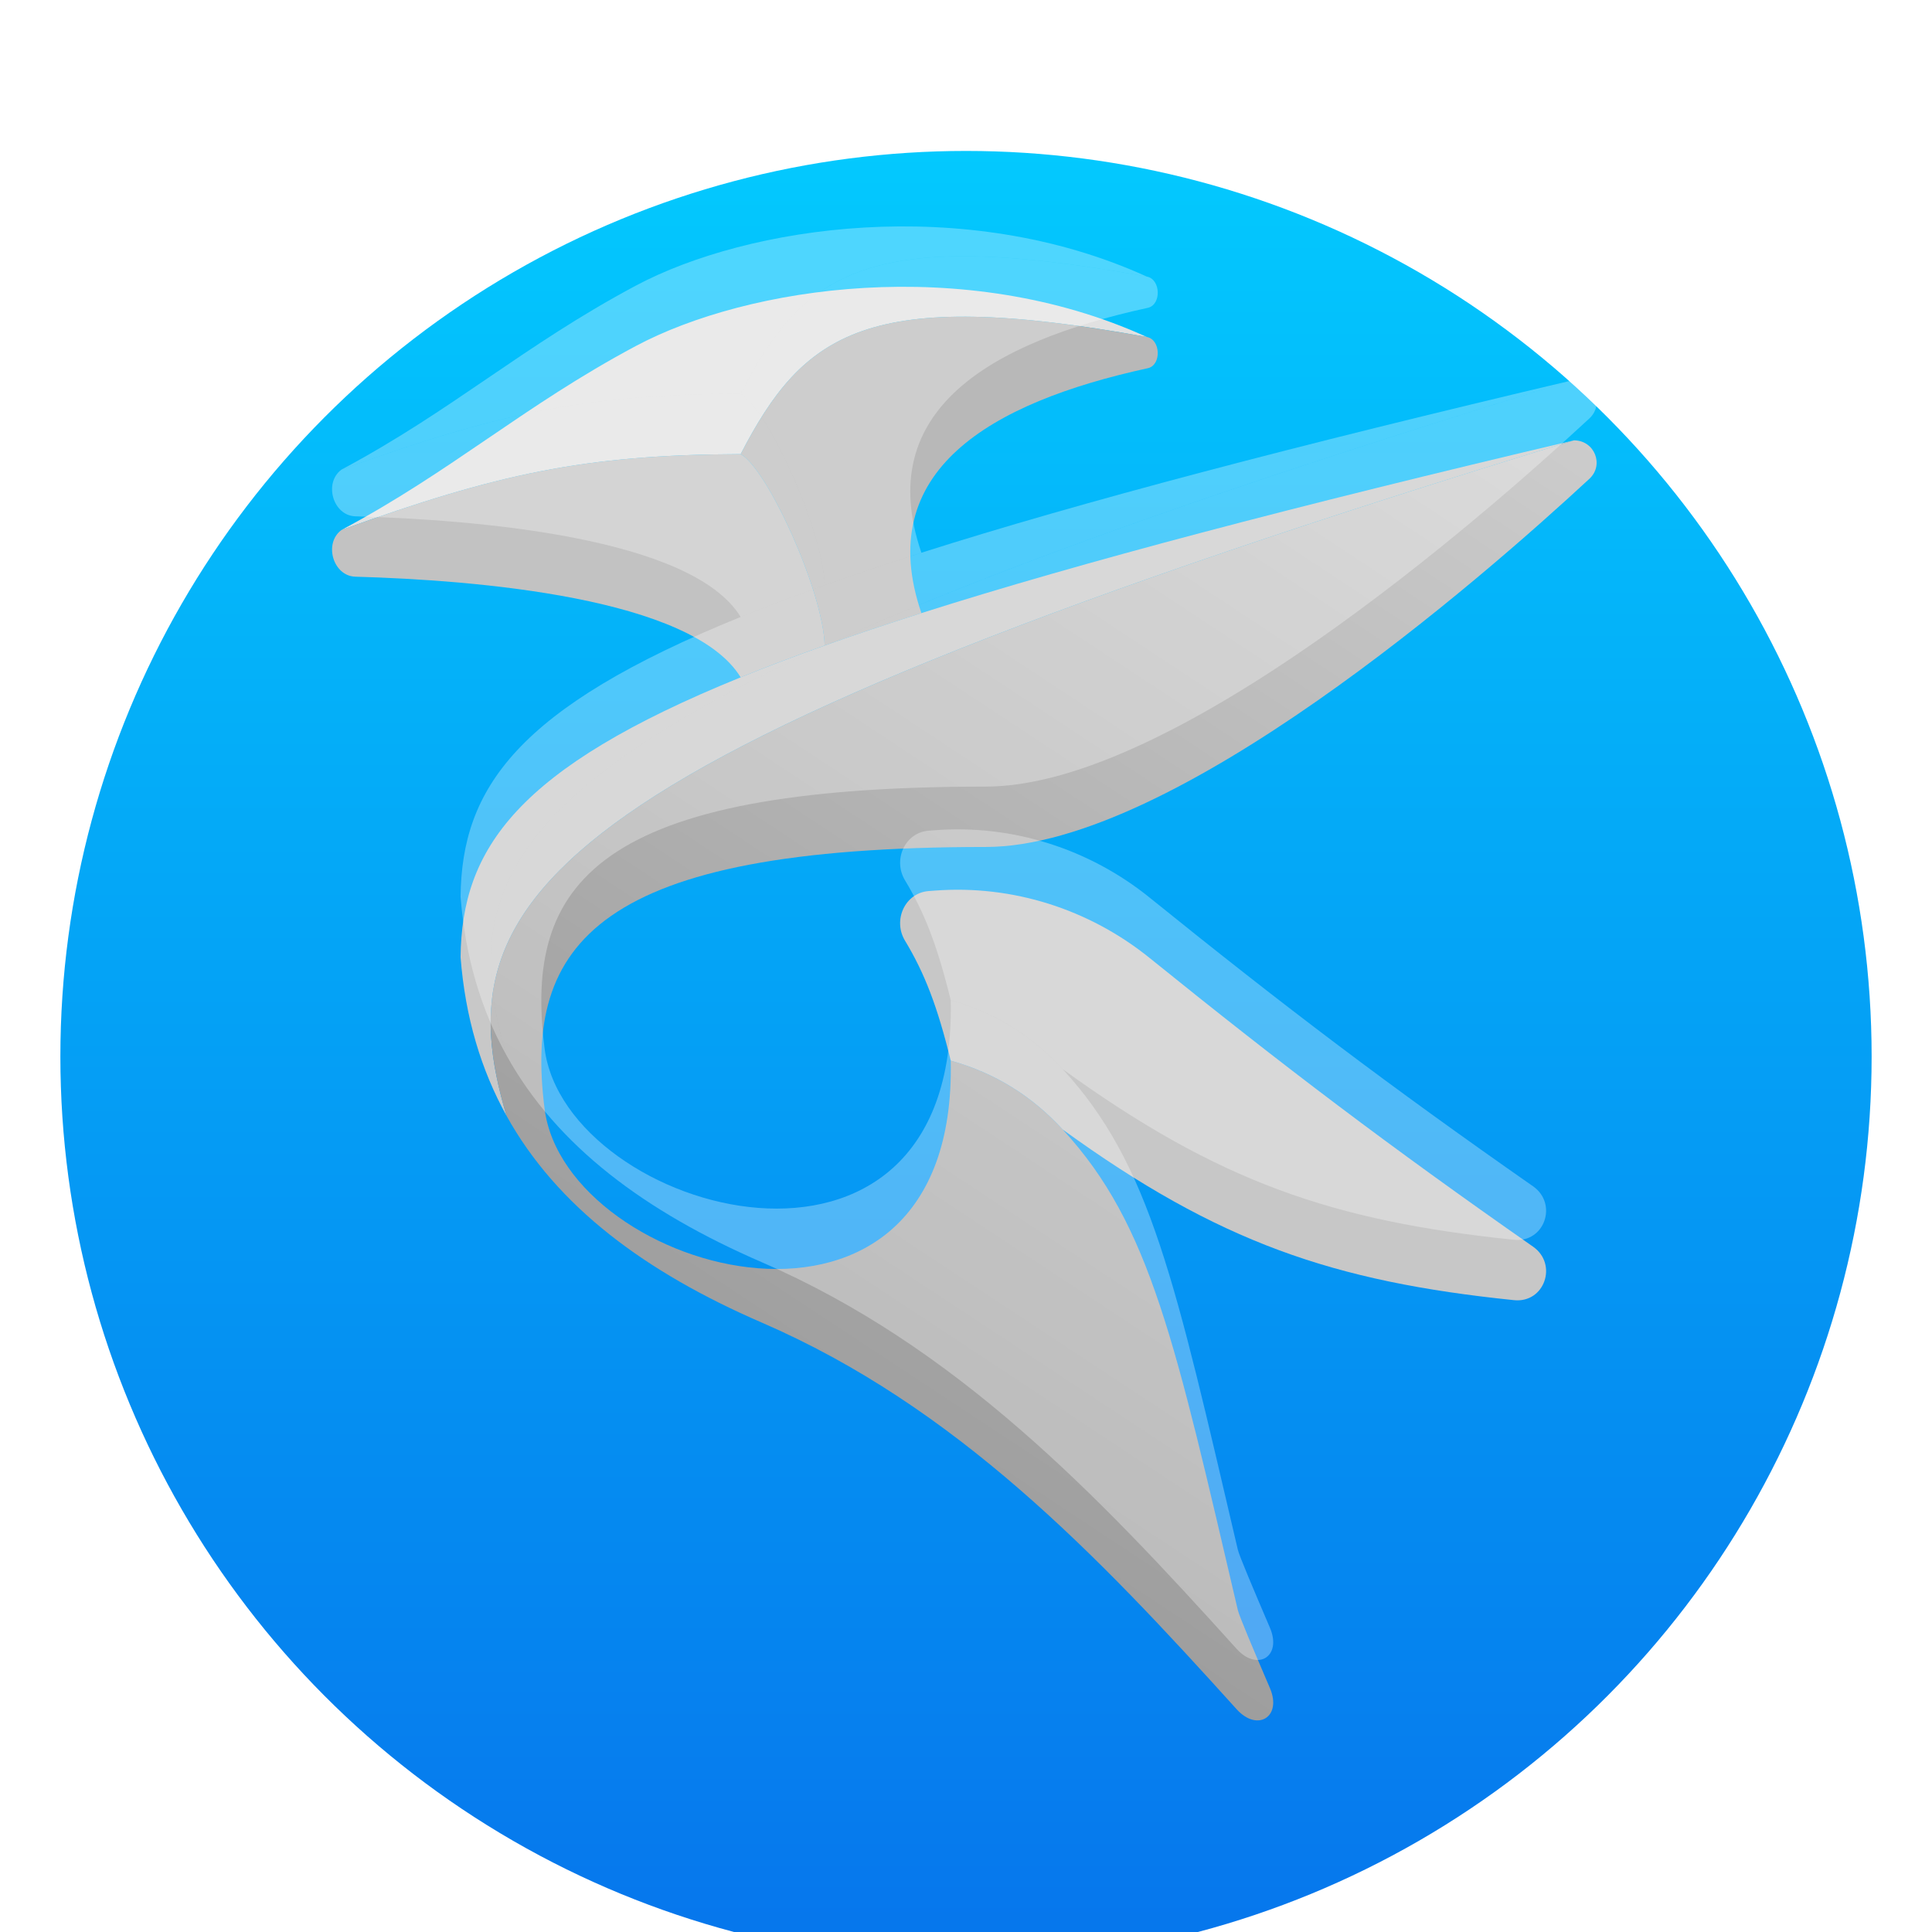 <svg width="128" height="128" viewBox="0 0 128 128" fill="none" xmlns="http://www.w3.org/2000/svg">
<g filter="url(#filter0_di_58_169)">
<circle cx="64" cy="62" r="60" fill="url(#paint0_linear_58_169)"/>
</g>
<g filter="url(#filter1_d_58_169)">
<path d="M75.978 18.325C63.866 12.808 49.535 14.97 42.112 18.931C34.689 22.891 29.97 27.196 22.627 31.11C32.93 27.397 38.716 26.123 49.071 26.087C53.24 18.029 57.466 14.964 75.978 18.325Z" fill="#E1E1E1"/>
<path d="M61.045 36.62C57.829 27.214 65.569 22.682 76.044 20.395C76.964 20.194 76.906 18.489 75.978 18.325C57.466 14.964 53.24 18.029 49.071 26.087C50.833 27.049 54.536 35.157 54.638 38.767C56.616 38.065 58.748 37.351 61.045 36.62Z" fill="#B8B8B8"/>
<path d="M22.627 31.11C21.431 31.986 22.061 34.165 23.543 34.207C31.578 34.434 45.837 35.593 49.071 40.875C50.775 40.183 52.627 39.481 54.638 38.767C54.536 35.157 50.833 27.049 49.071 26.087C38.716 26.123 32.93 27.397 22.627 31.11Z" fill="#C2C2C2"/>
<path d="M104.277 25.174C85.661 29.562 71.607 33.261 61.045 36.62C58.748 37.351 56.616 38.065 54.638 38.767C52.627 39.481 50.775 40.183 49.071 40.875C34.218 46.907 30.589 52.251 30.514 59.42C30.826 63.407 31.87 66.879 33.558 69.923C29.216 55.388 35.696 46.099 104.277 25.174Z" fill="#C8C8C8"/>
<path d="M50.462 83.621C63.307 89.184 72.644 98.947 81.927 109.238C83.311 110.772 84.951 109.743 84.137 107.844C83.07 105.35 82.103 103.075 82.009 102.671C77.869 85.003 76.257 77.177 70.409 70.836C68.367 68.621 65.955 67.099 62.988 66.27C63.452 87.731 37.473 80.425 36.081 69.466C34.689 58.507 39.49 52.114 65.308 52.114C77.773 52.114 98.044 34.442 105.299 27.724C106.299 26.799 105.639 25.174 104.277 25.174C35.696 46.099 29.216 55.388 33.558 69.923C36.898 75.942 42.759 80.285 50.462 83.621Z" fill="url(#paint1_linear_58_169)"/>
<path d="M61.529 55.035C59.953 55.154 59.141 56.966 59.957 58.319C61.249 60.46 62.104 62.655 62.988 66.27C65.955 67.099 68.367 68.621 70.409 70.836C80.725 78.311 88.342 80.91 100.31 82.139C102.329 82.347 103.23 79.755 101.566 78.593C92.042 71.942 85.104 66.688 76.168 59.47C72.161 56.233 67.08 54.615 61.944 55.004L61.529 55.035Z" fill="#C7C7C7"/>
</g>
<path d="M75.978 18.325C63.866 12.808 49.535 14.97 42.112 18.931C34.689 22.891 29.97 27.196 22.627 31.11C32.93 27.397 38.716 26.123 49.071 26.087C53.24 18.029 57.466 14.964 75.978 18.325Z" fill="white" fill-opacity="0.3"/>
<path d="M61.045 36.62C57.829 27.214 65.569 22.682 76.044 20.395C76.964 20.194 76.906 18.489 75.978 18.325C57.466 14.964 53.24 18.029 49.071 26.087C50.833 27.049 54.536 35.157 54.638 38.767C56.616 38.065 58.748 37.351 61.045 36.62Z" fill="white" fill-opacity="0.3"/>
<path d="M22.627 31.11C21.431 31.986 22.061 34.165 23.543 34.207C31.578 34.434 45.837 35.593 49.071 40.875C50.775 40.183 52.627 39.481 54.638 38.767C54.536 35.157 50.833 27.049 49.071 26.087C38.716 26.123 32.93 27.397 22.627 31.11Z" fill="white" fill-opacity="0.3"/>
<path d="M104.277 25.174C85.661 29.562 71.607 33.261 61.045 36.62C58.748 37.351 56.616 38.065 54.638 38.767C52.627 39.481 50.775 40.183 49.071 40.875C34.218 46.907 30.589 52.251 30.514 59.42C30.826 63.407 31.87 66.879 33.558 69.923C29.216 55.388 35.696 46.099 104.277 25.174Z" fill="white" fill-opacity="0.3"/>
<path d="M50.462 83.621C63.307 89.184 72.644 98.947 81.927 109.238C83.311 110.772 84.951 109.743 84.137 107.844C83.07 105.35 82.103 103.075 82.009 102.671C77.869 85.003 76.257 77.177 70.409 70.836C68.367 68.621 65.955 67.099 62.988 66.27C63.452 87.731 37.473 80.425 36.081 69.466C34.689 58.507 39.49 52.114 65.308 52.114C77.773 52.114 98.044 34.442 105.299 27.724C106.299 26.799 105.639 25.174 104.277 25.174C35.696 46.099 29.216 55.388 33.558 69.923C36.898 75.942 42.759 80.285 50.462 83.621Z" fill="white" fill-opacity="0.3"/>
<path d="M61.529 55.035C59.953 55.154 59.141 56.966 59.957 58.319C61.249 60.46 62.104 62.655 62.988 66.27C65.955 67.099 68.367 68.621 70.409 70.836C80.725 78.311 88.342 80.91 100.31 82.139C102.329 82.347 103.23 79.755 101.566 78.593C92.042 71.942 85.104 66.688 76.168 59.47C72.161 56.233 67.08 54.615 61.944 55.004L61.529 55.035Z" fill="white" fill-opacity="0.3"/>
<defs>
<filter id="filter0_di_58_169" x="4" y="2" width="120" height="124" filterUnits="userSpaceOnUse" color-interpolation-filters="sRGB">
<feFlood flood-opacity="0" result="BackgroundImageFix"/>
<feColorMatrix in="SourceAlpha" type="matrix" values="0 0 0 0 0 0 0 0 0 0 0 0 0 0 0 0 0 0 127 0" result="hardAlpha"/>
<feOffset dy="4"/>
<feComposite in2="hardAlpha" operator="out"/>
<feColorMatrix type="matrix" values="0 0 0 0 0 0 0 0 0 0 0 0 0 0 0 0 0 0 0.25 0"/>
<feBlend mode="normal" in2="BackgroundImageFix" result="effect1_dropShadow_58_169"/>
<feBlend mode="normal" in="SourceGraphic" in2="effect1_dropShadow_58_169" result="shape"/>
<feColorMatrix in="SourceAlpha" type="matrix" values="0 0 0 0 0 0 0 0 0 0 0 0 0 0 0 0 0 0 127 0" result="hardAlpha"/>
<feOffset dy="4"/>
<feComposite in2="hardAlpha" operator="arithmetic" k2="-1" k3="1"/>
<feColorMatrix type="matrix" values="0 0 0 0 1 0 0 0 0 1 0 0 0 0 1 0 0 0 0.25 0"/>
<feBlend mode="normal" in2="shape" result="effect2_innerShadow_58_169"/>
</filter>
<filter id="filter1_d_58_169" x="22" y="15" width="83.781" height="98.981" filterUnits="userSpaceOnUse" color-interpolation-filters="sRGB">
<feFlood flood-opacity="0" result="BackgroundImageFix"/>
<feColorMatrix in="SourceAlpha" type="matrix" values="0 0 0 0 0 0 0 0 0 0 0 0 0 0 0 0 0 0 127 0" result="hardAlpha"/>
<feOffset dy="4"/>
<feComposite in2="hardAlpha" operator="out"/>
<feColorMatrix type="matrix" values="0 0 0 0 0 0 0 0 0 0 0 0 0 0 0 0 0 0 0.25 0"/>
<feBlend mode="normal" in2="BackgroundImageFix" result="effect1_dropShadow_58_169"/>
<feBlend mode="normal" in="SourceGraphic" in2="effect1_dropShadow_58_169" result="shape"/>
</filter>
<linearGradient id="paint0_linear_58_169" x1="64" y1="2" x2="64" y2="122" gradientUnits="userSpaceOnUse">
<stop stop-color="#03C9FE"/>
<stop offset="1" stop-color="#0675EC"/>
</linearGradient>
<linearGradient id="paint1_linear_58_169" x1="121.5" y1="22.5" x2="63.834" y2="109.944" gradientUnits="userSpaceOnUse">
<stop stop-color="#D2D2D2"/>
<stop offset="1" stop-color="#989898"/>
</linearGradient>
</defs>
</svg>
